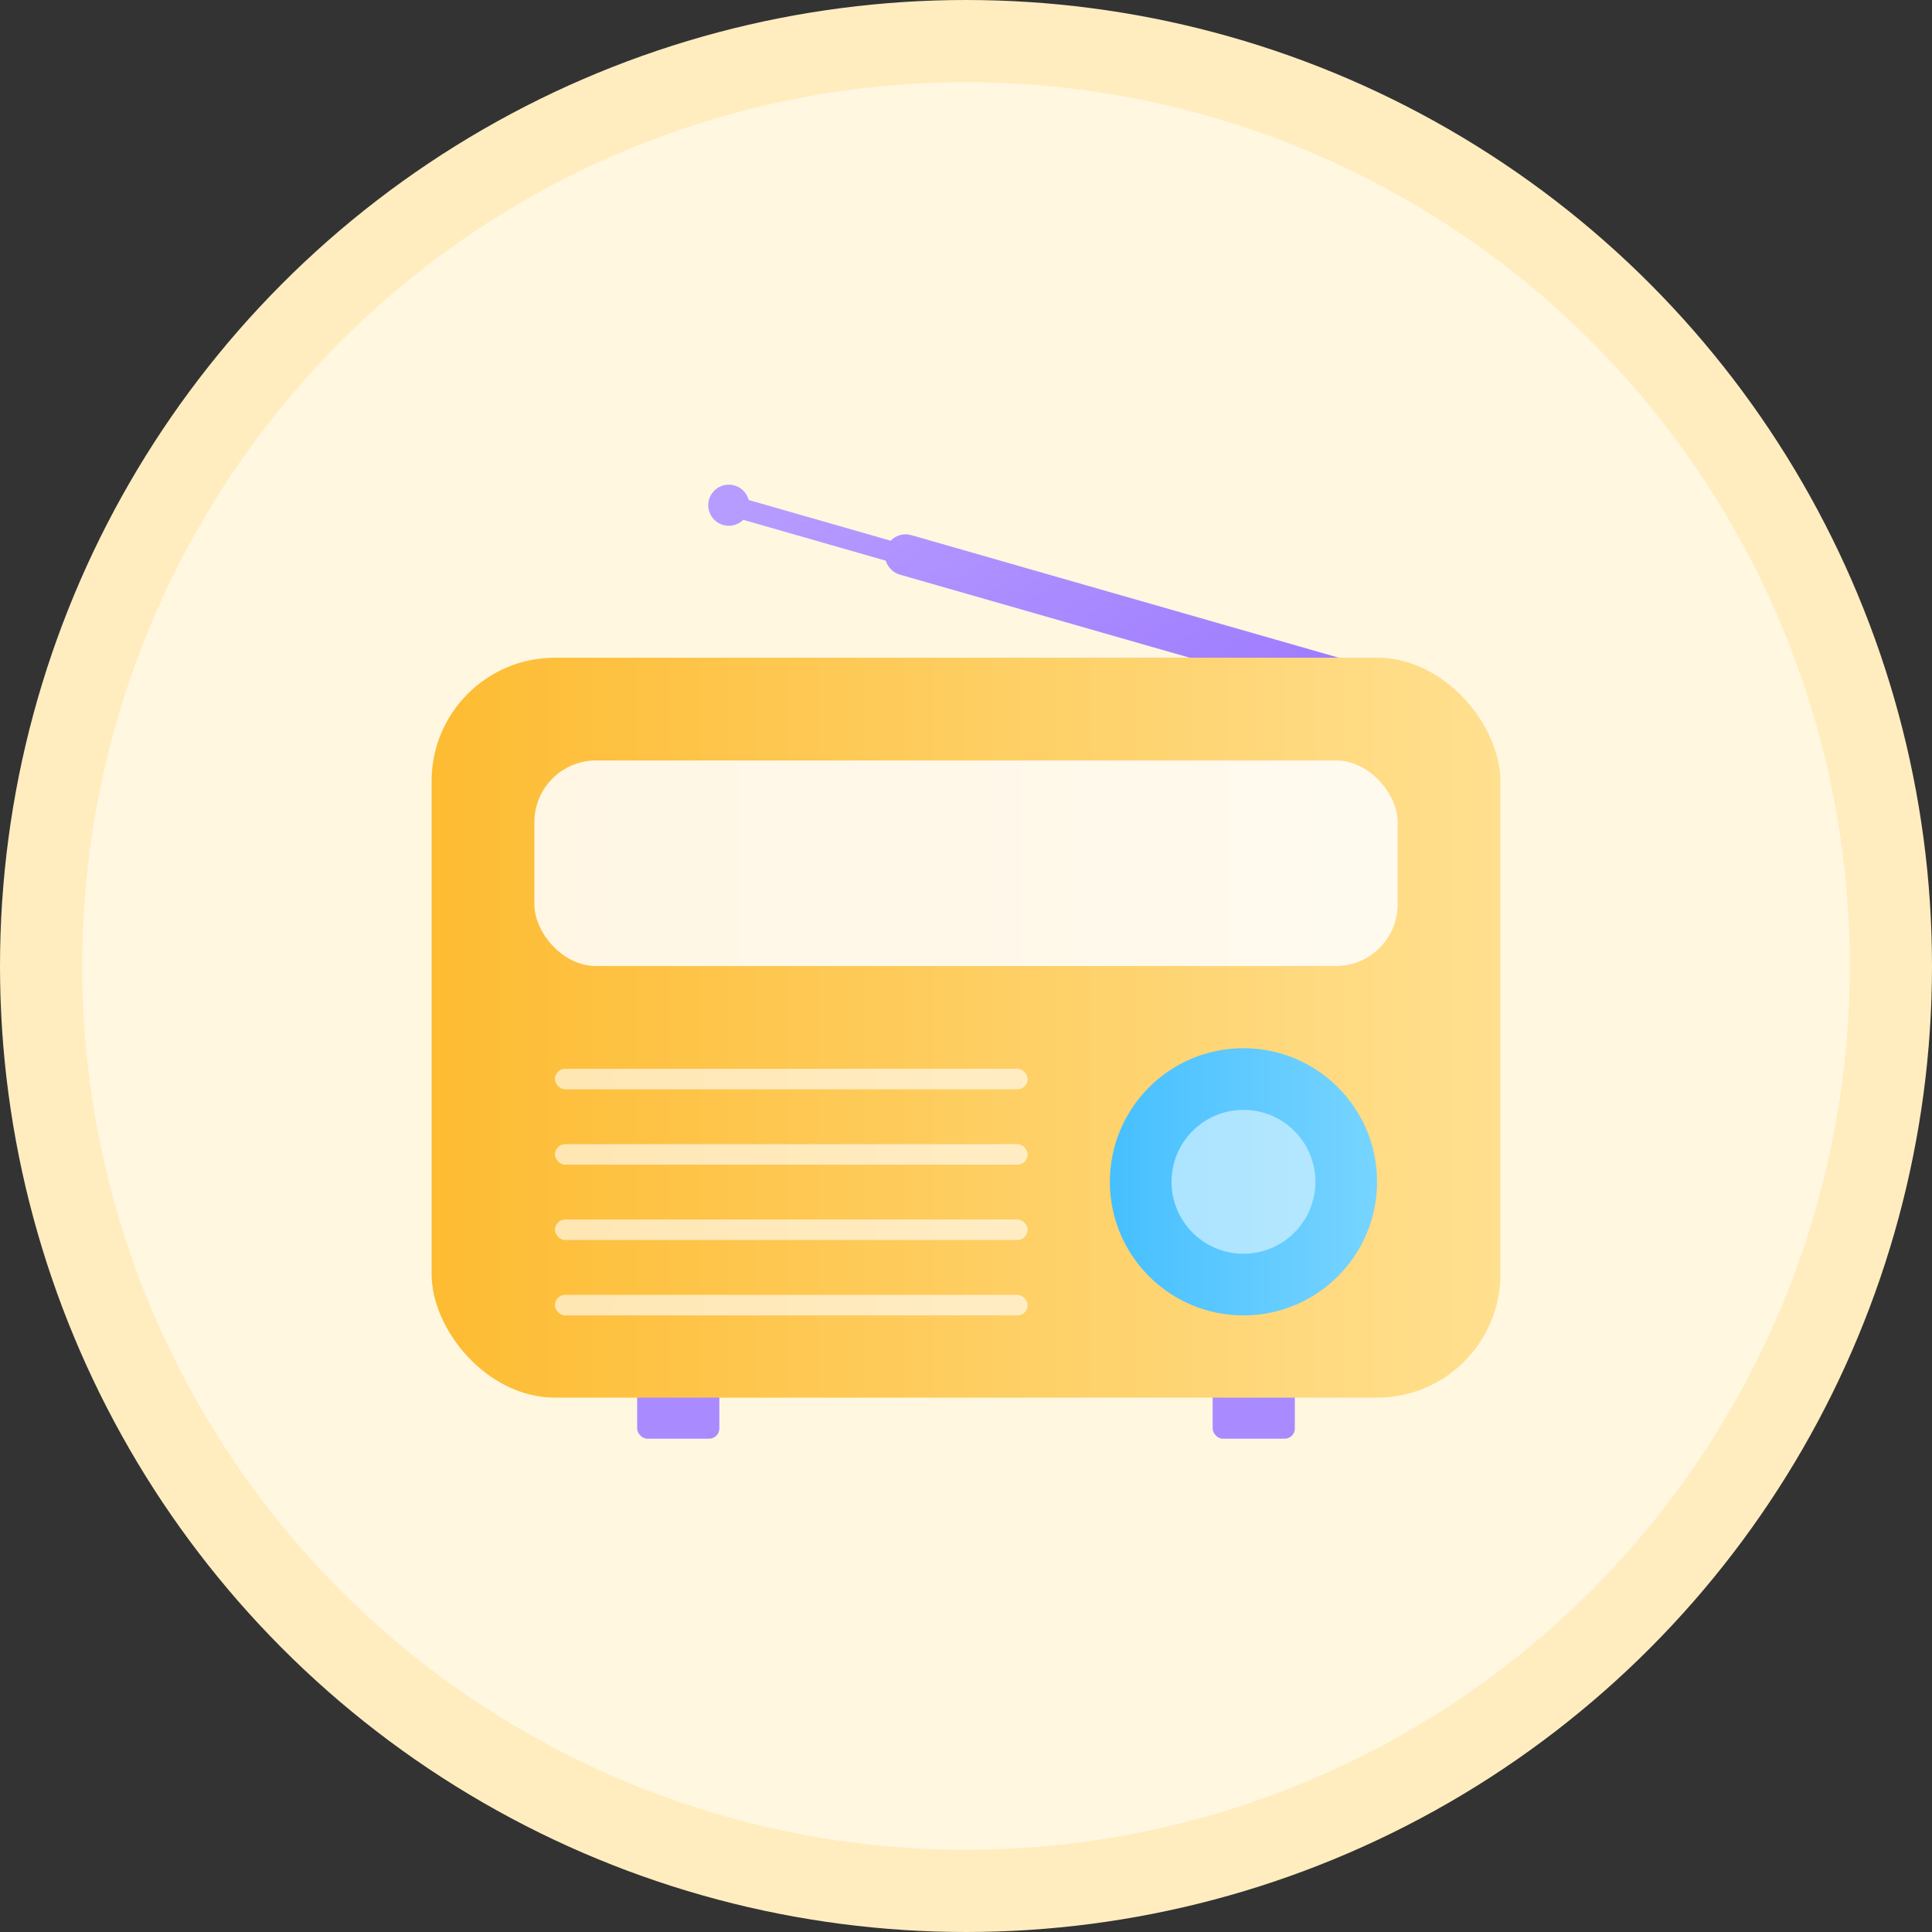 <?xml version="1.0" encoding="UTF-8"?>
<svg width="94px" height="94px" viewBox="0 0 94 94" version="1.1" xmlns="http://www.w3.org/2000/svg" xmlns:xlink="http://www.w3.org/1999/xlink">
    <rect x="0" y="0" width="94" height="94" fill="#333333" stroke="none"/>
    <!-- Generator: Sketch 52.4 (67378) - http://www.bohemiancoding.com/sketch -->
    <title>分组 6</title>
    <desc>Created with Sketch.</desc>
    <defs>
        <linearGradient x1="4.511%" y1="8.302%" x2="119.311%" y2="110.508%" id="linearGradient-1">
            <stop stop-color="#B79CFF" offset="0%"></stop>
            <stop stop-color="#9772FF" offset="100%"></stop>
        </linearGradient>
        <linearGradient x1="100%" y1="50%" x2="-16.917%" y2="50%" id="linearGradient-2">
            <stop stop-color="#FFE090" offset="0%"></stop>
            <stop stop-color="#FDB521" offset="100%"></stop>
        </linearGradient>
        <linearGradient x1="100%" y1="50%" x2="-26.441%" y2="50%" id="linearGradient-3">
            <stop stop-color="#77D4FF" offset="0%"></stop>
            <stop stop-color="#39BAFF" offset="100%"></stop>
        </linearGradient>
    </defs>
    <g id="世界语言地图" stroke="none" stroke-width="1" fill="none" fill-rule="evenodd">
        <g id="付费提示" transform="translate(-562, -400)">
            <g id="分组-6" transform="translate(562, 400)">
                <circle id="椭圆形-copy-8" stroke="#FFEDC0" stroke-width="4" fill="#FFF7E0" cx="47" cy="47" r="45"></circle>
                <g id="分组-12" transform="translate(21, 20)">
                    <path d="M15.989,2.848 L22.653,5.541 C22.927,5.307 23.319,5.23 23.676,5.375 L45.002,13.991 C45.514,14.197 45.761,14.78 45.554,15.292 C45.347,15.804 44.764,16.052 44.252,15.845 L22.927,7.229 C22.598,7.096 22.379,6.808 22.318,6.484 L15.626,3.78 C15.454,3.918 15.237,4 15,4 C14.448,4 14,3.552 14,3 C14,2.448 14.448,2 15,2 C15.501,2 15.915,2.368 15.989,2.848 Z" id="合并形状" fill="url(#linearGradient-1)" transform="translate(29.814, 8.959) rotate(-6) translate(-29.814, -8.959) "></path>
                    <rect id="矩形" fill="#AA8BFF" x="10" y="47" width="4" height="3" rx="0.5"></rect>
                    <rect id="矩形-copy-7" fill="#AA8BFF" x="38" y="47" width="4" height="3" rx="0.5"></rect>
                    <rect id="矩形" fill="url(#linearGradient-2)" x="0" y="12" width="52" height="36" rx="6"></rect>
                    <rect id="矩形" fill-opacity="0.61" fill="#FFFFFF" x="6" y="32" width="23" height="1" rx="0.5"></rect>
                    <rect id="矩形-copy-4" fill-opacity="0.61" fill="#FFFFFF" x="6" y="35.667" width="23" height="1" rx="0.5"></rect>
                    <rect id="矩形-copy-5" fill-opacity="0.61" fill="#FFFFFF" x="6" y="39.333" width="23" height="1" rx="0.5"></rect>
                    <rect id="矩形-copy-6" fill-opacity="0.61" fill="#FFFFFF" x="6" y="43" width="23" height="1" rx="0.5"></rect>
                    <rect id="矩形" fill-opacity="0.86" fill="#FFFFFF" x="5" y="17" width="42" height="10" rx="3"></rect>
                    <circle id="椭圆形" fill="url(#linearGradient-3)" cx="39.5" cy="37.5" r="6.5"></circle>
                    <circle id="椭圆形" fill-opacity="0.7" fill="#D3F1FF" cx="39.5" cy="37.5" r="3.5"></circle>
                </g>
            </g>
        </g>
    </g>
</svg>